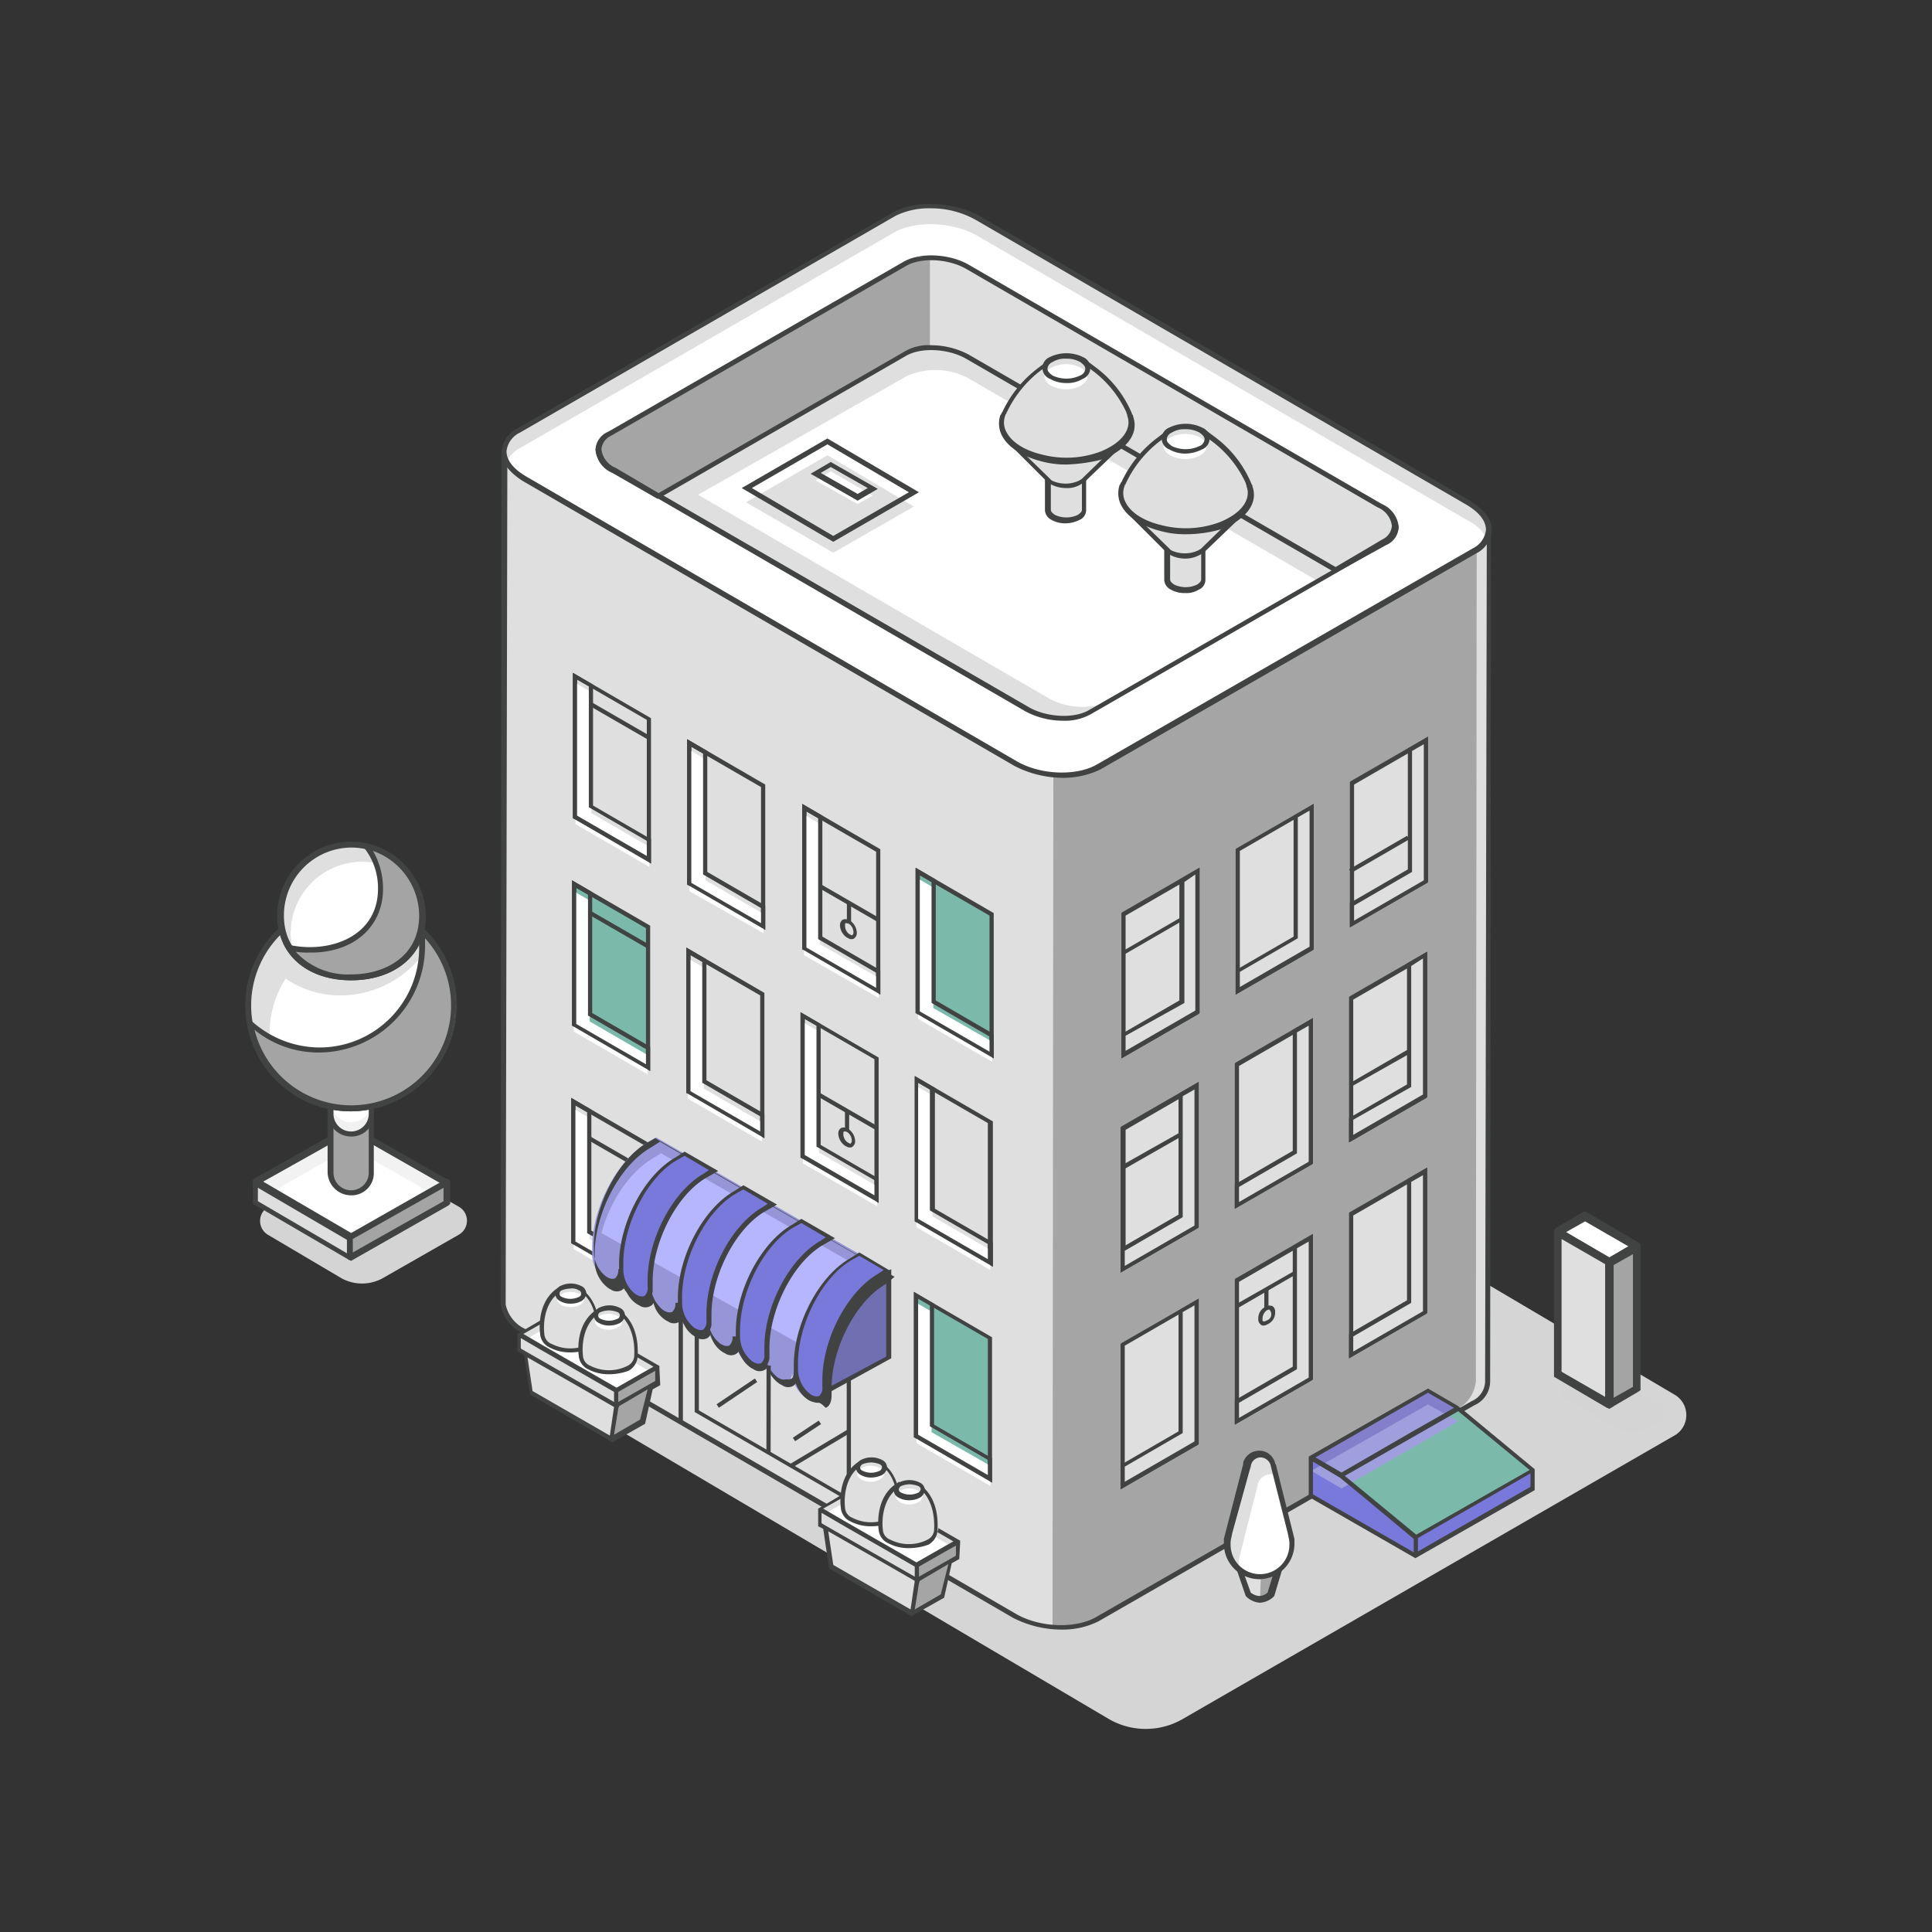 <svg id="Layer_1" data-name="Layer 1" xmlns="http://www.w3.org/2000/svg" viewBox="0 0 230 230"><rect x="0" y="0" width="230" height="230" fill="#333333" stroke="none"/><defs><style>.cls-1{fill:#d4d4d4;}.cls-2{fill:#f2f2f2;}.cls-3{fill:#fff;}.cls-4{fill:#414242;}.cls-5{fill:#dfdfdf;}.cls-6{fill:#a4a4a4;}.cls-7{fill:#f1f1f1;}.cls-8{fill:#d5d5d5;}.cls-9{fill:#a5a5a5;}.cls-10{fill:#7bbaab;}.cls-11{fill:#7979db;}.cls-12{fill:#837fcb;}.cls-13{fill:#9f9fdd;}.cls-14{fill:#6f6fb2;}.cls-15{fill:#9595d8;}.cls-16{fill:#b6b6ff;}</style></defs><title>ecommerce-pricing-icon-3-purple</title><path class="cls-1" d="M54.6,147l-9.1,5.2a5.1,5.1,0,0,1-4.8,0L31.9,147a1.92,1.92,0,0,1,0-3.3l10.5-5.9a2.12,2.12,0,0,1,1.9,0l10.4,5.9A1.92,1.92,0,0,1,54.6,147Z"/><path class="cls-2" d="M53.1,140.9l-11.4,6.5h-.1l-11.1-6.5v-.1l11.3-6.4h.1l11.3,6.4C53.1,140.8,53.1,140.8,53.1,140.9Z"/><path class="cls-3" d="M53,143.1l-11.4,6.5h-.1l-11.1-6.5V143l11.3-6.4h.1L53,143Z"/><path class="cls-4" d="M41.7,147.7l-.2-.1L30.1,141v-.3a.76.76,0,0,1,.2-.4l11.5-6.5.2.2,11.4,6.5v.3a.76.76,0,0,1-.2.4Zm-10.6-6.9L41.7,147l10.8-6.1-10.7-6.1Z"/><path class="cls-5" d="M30.4,140.9v2.4l11.1,6.5a.1.1,0,0,0,.1-.1v-2.4l-11.2-6.4C30.5,140.8,30.4,140.8,30.4,140.9Z"/><path class="cls-4" d="M41.6,150c-.1,0-.1,0-.2-.1l-11.3-6.6v-2.8l.4-.3.2.1L42,146.9v2.8l-.2.2C41.7,150,41.7,150,41.6,150Zm-10.9-7,10.6,6.2v-1.6l-10.6-6.2Z"/><path class="cls-6" d="M53.2,140.9v2.4l-11.4,6.5a.1.1,0,0,1-.1-.1v-2.4l11.5-6.4Z"/><path class="cls-4" d="M41.8,150.1l-.2-.1a.52.52,0,0,1-.2-.4v-2.5l.2-.2,11.6-6.6.2.1a.52.52,0,0,1,.2.4v2.5l-.2.2Zm.2-2.6v1.6L52.8,143v-1.6Z"/><path class="cls-6" d="M41.8,142h0a2.43,2.43,0,0,1-2.4-2.4v-9.2a.27.27,0,0,1,.3-.3H44a.27.27,0,0,1,.3.3v9.2A2.59,2.59,0,0,1,41.8,142Z"/><path class="cls-4" d="M41.8,142.3a2.8,2.8,0,0,1-2.8-2.8v-9.2a.58.58,0,0,1,.6-.6h4.3a.58.58,0,0,1,.6.6v9.2A2.65,2.65,0,0,1,41.8,142.3Zm-2.1-11.9v9.2a2.1,2.1,0,0,0,4.2,0v-9.2Z"/><path class="cls-7" d="M44,129.3H39.7a.27.27,0,0,0-.3.3v2.9a2.4,2.4,0,0,0,4.8,0v-2.9C44.2,129.5,44.1,129.3,44,129.3Z"/><path class="cls-3" d="M44,128H39.7a.27.27,0,0,0-.3.3v2.9a2.4,2.4,0,0,0,4.8,0v-2.9C44.3,128.1,44.2,128,44,128Z"/><path class="cls-4" d="M41.8,135.3a2.8,2.8,0,0,1-2.8-2.8v-2.9a.58.58,0,0,1,.6-.6h4.3a.58.58,0,0,1,.6.6v2.9A2.65,2.65,0,0,1,41.8,135.3Zm-2.1-5.6v2.9a2.1,2.1,0,0,0,4.2,0v-2.9Z"/><circle class="cls-5" cx="41.78" cy="119.74" r="12.2"/><path class="cls-3" d="M52.7,114.2a22,22,0,0,0-1.8-1.4,12.32,12.32,0,0,1-10.3,5.7,11.44,11.44,0,0,1-6.6-2,12.16,12.16,0,0,0-1.9,6.6,11.92,11.92,0,0,0,1.4,5.6,12.24,12.24,0,0,0,20.7-8.8A12.65,12.65,0,0,0,52.7,114.2Z"/><path class="cls-4" d="M41.8,132.3a12.6,12.6,0,1,1,12.6-12.6A12.68,12.68,0,0,1,41.8,132.3Zm0-24.5a11.9,11.9,0,1,0,11.9,11.9A12,12,0,0,0,41.8,107.8Z"/><path class="cls-6" d="M50.2,110.8a13.55,13.55,0,0,1,.2,2A12.21,12.21,0,0,1,38.1,125a11.89,11.89,0,0,1-8.3-3.3,12.28,12.28,0,0,0,24.4-1.9A12.6,12.6,0,0,0,50.2,110.8Z"/><path class="cls-4" d="M41.8,132.3a12.48,12.48,0,0,1-12.4-10.5l.3-1.3.2,1a12.14,12.14,0,0,0,8.1,3.2,11.86,11.86,0,0,0,11.9-11.9,12.25,12.25,0,0,0-.2-1.9l-.2-1,.7.7a12.52,12.52,0,0,1-8.4,21.7Zm-11.5-9.7a11.88,11.88,0,1,0,20.3-10.9v1A12.68,12.68,0,0,1,38,125.3,12.05,12.05,0,0,1,30.3,122.6Z"/><path class="cls-5" d="M50.3,109c0,4.7-3.8,7.3-8.5,7.3s-8.5-2.6-8.5-7.3a8.49,8.49,0,0,1,8.5-8.5A8.62,8.62,0,0,1,50.3,109Z"/><path class="cls-3" d="M50.4,109a7.25,7.25,0,0,0-.7-3.3,8.52,8.52,0,0,0-15.1,5.4,7.08,7.08,0,0,0,.5,2.6,9,9,0,0,0,6.8,2.7C46.6,116.3,50.4,113.7,50.4,109Z"/><path class="cls-4" d="M41.8,116.7c-5.3,0-8.8-3.1-8.8-7.7a8.8,8.8,0,0,1,17.6,0C50.7,113.6,47.1,116.7,41.8,116.7Zm.1-15.8a8.07,8.07,0,0,0-8.1,8.1c0,4.8,4.1,7,8.1,7s8.1-2.1,8.1-7A8.2,8.2,0,0,0,41.9,100.9Z"/><path class="cls-6" d="M43.7,100.8a8.6,8.6,0,0,1,1.7,5c0,4.7-3.8,7.3-8.5,7.3a9.86,9.86,0,0,1-2.4-.3c1.4,2.3,4.2,3.5,7.4,3.5,4.7,0,8.5-2.6,8.5-7.3A8.56,8.56,0,0,0,43.7,100.8Z"/><path class="cls-4" d="M41.8,116.7c-3.4,0-6.2-1.3-7.7-3.7l-.4-.7.8.2c4.6,1,10.5-.9,10.5-6.7a7.71,7.71,0,0,0-1.6-4.8l-.5-.7.9.2a8.87,8.87,0,0,1,6.9,8.6C50.7,113.6,47.1,116.7,41.8,116.7Zm-6.6-3.4a8.42,8.42,0,0,0,6.6,2.7c4,0,8.1-2.1,8.1-7a8.21,8.21,0,0,0-5.5-7.7,8.92,8.92,0,0,1,1.2,4.5c0,4.6-3.6,7.7-8.8,7.6A8.6,8.6,0,0,1,35.2,113.3Z"/><path class="cls-8" d="M199.5,170.8l-58.8,33.9a8.78,8.78,0,0,1-8.6,0L65.5,165.4a2.72,2.72,0,0,1,0-4.7l61.8-35.6a2.62,2.62,0,0,1,2.7,0L199.3,166A2.81,2.81,0,0,1,199.5,170.8Z"/><path class="cls-5" d="M177.1,164.3h0l.1-101.1-77.3-8L60,53.8,59.9,155v.3h0a4.33,4.33,0,0,0,2.4,3.1l58.4,33.9c2.9,1.7,7.4,1.9,10,.4L175.4,167A2.91,2.91,0,0,0,177.1,164.3Z"/><path class="cls-9" d="M130.7,192.7l42.9-25a4.26,4.26,0,0,0,2.1-3.3l.1-101.1-10.1-1L125.4,90.2l-.1,103.5C126.8,193.6,129.6,193.3,130.7,192.7Z"/><path class="cls-4" d="M126.4,194a12.73,12.73,0,0,1-5.8-1.4L62.2,158.7a4.49,4.49,0,0,1-2.6-3.4V155l.1-101.4L99.9,55l77.6,8-.1,101.4a3.12,3.12,0,0,1-1.9,2.9L130.8,193A9.53,9.53,0,0,1,126.4,194ZM60.4,54.2,60.2,155v.3a4.15,4.15,0,0,0,2.3,2.9l58.4,33.9c2.9,1.7,7.2,1.8,9.6.4l44.7-25.7a2.62,2.62,0,0,0,1.6-2.3h0l.2-101-77-8Z"/><path class="cls-5" d="M175.5,65.6,130.8,91.3c-2.6,1.5-7,1.3-10-.4L62.5,57c-2.9-1.7-3.3-4.3-.7-5.7l44.7-25.7c2.6-1.5,7-1.3,10,.4l58.4,33.9C177.8,61.5,178.1,64.1,175.5,65.6Z"/><path class="cls-3" d="M174.8,62,116.4,28.1c-2.9-1.7-7.4-1.9-10-.4L61.8,53.4a3.74,3.74,0,0,0-1.4,1.4,6,6,0,0,0,2.1,2.1l58.4,33.9c2.9,1.7,7.4,1.9,10,.4l44.7-25.7a3.74,3.74,0,0,0,1.4-1.4A5,5,0,0,0,174.8,62Z"/><path class="cls-4" d="M126.6,92.6a12.73,12.73,0,0,1-5.8-1.4L62.3,57.3c-1.6-1-2.6-2.2-2.6-3.5A3.35,3.35,0,0,1,61.6,51l44.7-25.7c2.6-1.5,7.2-1.3,10.3.4L175,59.6c1.6,1,2.6,2.2,2.6,3.5a3.35,3.35,0,0,1-1.9,2.8L131,91.6A10.18,10.18,0,0,1,126.6,92.6ZM110.8,24.8a9,9,0,0,0-4.2.9L61.9,51.5a2.8,2.8,0,0,0-1.6,2.2c0,1.1.8,2.1,2.3,3L121,90.6c2.9,1.7,7.2,1.8,9.6.4l44.7-25.7a2.8,2.8,0,0,0,1.6-2.2c0-1.1-.8-2.1-2.3-3L116.2,26.2A10.85,10.85,0,0,0,110.8,24.8Z"/><path class="cls-5" d="M164.8,64.5,129.7,84.7a8.31,8.31,0,0,1-7.5-.3L73,56c-2.2-1.3-2.5-3.2-.5-4.3l35.1-20.2a8.31,8.31,0,0,1,7.5.3l49.2,28.5C166.5,61.5,166.8,63.4,164.8,64.5Z"/><path class="cls-3" d="M107.9,44.8,83.1,58.9l41.7,24.2a8.31,8.31,0,0,0,7.5.3l24.8-14.1L115.4,45.1A8.31,8.31,0,0,0,107.9,44.8Z"/><path class="cls-4" d="M126.5,85.8a9.56,9.56,0,0,1-4.4-1.1L72.9,56.2a3.27,3.27,0,0,1-2-2.7,2.41,2.41,0,0,1,1.5-2.1l35.1-20.2c2-1.2,5.5-1,7.8.3L164.5,60a3.27,3.27,0,0,1,2,2.7,2.41,2.41,0,0,1-1.5,2.1L129.9,85A6.35,6.35,0,0,1,126.5,85.8ZM110.9,31a5.93,5.93,0,0,0-3.1.7L72.7,51.9a1.94,1.94,0,0,0-1.1,1.6,2.74,2.74,0,0,0,1.7,2.2l49.2,28.5c2.1,1.2,5.4,1.4,7.2.3l35.1-20.2a1.94,1.94,0,0,0,1.1-1.6,2.74,2.74,0,0,0-1.7-2.2L115,32A8.3,8.3,0,0,0,110.9,31Z"/><path class="cls-5" d="M73,56l5.2,3,29.3-16.9a8.31,8.31,0,0,1,7.5.3l44,25.5,5.8-3.3c1.9-1.1,1.7-3.1-.5-4.3L115.1,31.8a8.31,8.31,0,0,0-7.5-.3L72.5,51.6C70.6,52.7,70.8,54.7,73,56Z"/><polygon class="cls-5" points="142.5 171.8 133.7 176.8 133.7 160.1 142.5 155 142.5 171.8"/><path class="cls-4" d="M133.4,177.3V160l.1-.1,9.2-5.3v17.3l-.1.1Zm.5-17.1v16.2l8.3-4.8V155.4Z"/><polygon class="cls-5" points="140.6 156.1 140.6 170.5 133.7 174.5 133.7 176.8 142.5 171.8 142.5 155 140.6 156.1"/><path class="cls-4" d="M133.4,177.3v-2.9l6.9-4V156l2.4-1.4v17.3l-.1.1Zm.5-2.7v1.8l8.3-4.8V155.4l-1.4.8v14.4Z"/><polygon class="cls-5" points="169.6 156.2 160.8 161.3 160.8 144.5 169.6 139.5 169.6 156.2"/><path class="cls-4" d="M160.6,161.7V144.4l.1-.1,9.2-5.3v17.3l-.1.1Zm.5-17v16.2l8.3-4.8V139.9Z"/><polygon class="cls-5" points="167.8 140.6 167.7 154.9 160.8 158.9 160.8 161.3 169.6 156.2 169.6 139.5 167.8 140.6"/><path class="cls-4" d="M160.6,161.7v-2.9l6.9-4V140.4l2.4-1.4v17.3l-.1.1Zm.5-2.6v1.8l8.3-4.8V139.9l-1.4.8v14.4Z"/><polygon class="cls-5" points="142.5 146.1 133.7 151.1 133.7 134.4 142.5 129.3 142.5 146.1"/><path class="cls-4" d="M133.4,151.5V134.2l.1-.1,9.2-5.3v17.3l-.1.1Zm.6-17v16.2l8.3-4.8V129.7Z"/><polygon class="cls-5" points="140.6 130.4 140.6 144.8 133.7 148.8 133.7 151.1 142.5 146.1 142.5 129.3 140.6 130.4"/><path class="cls-4" d="M133.4,151.5v-2.9l6.9-4V130.2l2.4-1.4v17.3l-.1.1Zm.5-2.6v1.8l8.3-4.8V129.7l-1.4.8v14.4Z"/><polygon class="cls-5" points="169.7 130.5 160.9 135.6 160.9 118.8 169.7 113.8 169.7 130.5"/><path class="cls-4" d="M160.6,136V118.7l.1-.1,9.2-5.3v17.3l-.1.1Zm.5-17v16.2l8.3-4.8V114.2Z"/><polygon class="cls-5" points="167.8 114.8 167.8 129.2 160.9 133.2 160.9 135.6 169.7 130.5 169.7 113.8 167.8 114.8"/><path class="cls-4" d="M160.6,136v-2.9l6.9-4V114.7l2.4-1.4v17.3l-.1.1Zm.5-2.7v1.8l8.3-4.8V114.1l-1.4.9v14.4Z"/><polygon class="cls-5" points="156.1 138.4 147.3 143.5 147.3 126.8 156.1 121.7 156.1 138.4"/><path class="cls-4" d="M147,143.9V126.6l.1-.1,9.2-5.3v17.3l-.1.1Zm.5-17v16.2l8.3-4.8V122.1Z"/><polygon class="cls-5" points="154.2 122.8 154.2 137.2 147.3 141.1 147.3 143.5 156.1 138.4 156.1 121.7 154.2 122.8"/><path class="cls-4" d="M147,143.9V141l6.9-4V122.6l2.4-1.4v17.3l-.1.1Zm.5-2.6v1.8l8.3-4.8V122.1l-1.4.8v14.4Z"/><polygon class="cls-5" points="68.3 147.9 77.1 153 77.1 136.3 68.3 131.2 68.3 147.9"/><path class="cls-4" d="M77.3,153.4,68,148V130.7l9.3,5.4Zm-8.8-5.6,8.3,4.8V136.4l-8.3-4.8Z"/><polygon class="cls-3" points="70.2 133.1 70.2 147.5 77.1 151.5 77.1 153.8 68.3 148.7 68.3 132 70.2 133.1"/><path class="cls-4" d="M77.3,153.4,68,148V130.7l2.4,1.4v14.4l6.9,4Zm-8.8-5.6,8.3,4.8v-1.8l-6.9-4V132.4l-1.4-.8Z"/><polygon class="cls-10" points="109.1 171 117.9 176.1 117.9 159.3 109.1 154.2 109.1 171"/><path class="cls-4" d="M118.1,176.5l-9.3-5.4V153.8l9.3,5.4Zm-8.8-5.7,8.3,4.8V159.4l-8.3-4.8Z"/><polygon class="cls-3" points="111 156.2 110.9 170.5 117.9 174.5 117.9 176.9 109.1 171.8 109.1 155.1 111 156.2"/><path class="cls-4" d="M118.1,176.5l-9.3-5.4V153.8l2.4,1.4v14.4l6.9,4Zm-8.8-5.7,8.3,4.8v-1.8l-6.9-4V155.4l-1.4-.8Z"/><polygon class="cls-5" points="156 164.2 147.2 169.2 147.3 152.5 156.1 147.4 156 164.2"/><path class="cls-4" d="M147,169.6V152.3l.1-.1,9.2-5.3v17.3l-.1.1Zm.5-17v16.2l8.3-4.8V147.8Z"/><polygon class="cls-5" points="154.2 148.5 154.2 162.9 147.2 166.9 147.2 169.2 156 164.2 156.1 147.4 154.2 148.5"/><path class="cls-4" d="M147,169.6v-2.9l6.9-4V148.3l2.4-1.4v17.3l-.1.1Zm.5-2.6v1.8l8.3-4.8V147.8l-1.4.8V163Z"/><rect class="cls-4" x="73.38" y="133.52" width="0.5" height="8" transform="translate(-82.28 132.47) rotate(-59.98)"/><polygon class="cls-4" points="147.4 155.7 147.1 155.3 154.1 151.3 154.3 151.7 147.4 155.7"/><rect class="cls-4" x="149.57" y="154.46" width="2.4" height="0.5" transform="translate(-4.16 305.26) rotate(-89.92)"/><path class="cls-4" d="M150.4,157.8a.37.37,0,0,1-.3-.1.78.78,0,0,1-.3-.7,1.49,1.49,0,0,1,.8-1.4l.2-.1a.85.85,0,0,1,.7,0,.78.78,0,0,1,.3.7,1.49,1.49,0,0,1-.8,1.4l-.2.1A.76.76,0,0,1,150.4,157.8Zm.7-1.9H151l-.2.1a1.23,1.23,0,0,0-.5,1c0,.2,0,.3.1.3h.2l.2-.1a.77.77,0,0,0,.3-1.3Z"/><polygon class="cls-4" points="133.8 139.2 133.6 138.7 140.5 134.8 140.8 135.2 133.8 139.2"/><polygon class="cls-4" points="160.8 129.4 160.6 129 167.5 125 167.7 125.5 160.8 129.4"/><polygon class="cls-5" points="142.6 120.5 133.8 125.6 133.8 108.8 142.6 103.7 142.6 120.5"/><path class="cls-4" d="M133.5,126V108.7l.1-.1,9.2-5.3v17.3l-.1.1Zm.5-17v16.2l8.3-4.8V104.2Z"/><polygon class="cls-5" points="140.7 104.8 140.7 119.2 133.8 123.2 133.8 125.6 142.6 120.5 142.6 103.7 140.7 104.8"/><path class="cls-4" d="M133.5,126v-2.9l6.9-4V104.7l2.4-1.4v17.3l-.1.1Zm.5-2.7v1.8l8.3-4.8V104.1l-1.3.9v14.4Z"/><polygon class="cls-5" points="169.7 104.9 160.9 110 160.9 93.3 169.8 88.2 169.7 104.9"/><path class="cls-4" d="M160.7,110.4V93.1l.1-.1,9.2-5.3V105l-.1.1Zm.5-17v16.2l8.3-4.8V88.6Z"/><polygon class="cls-5" points="167.9 89.3 167.9 103.6 160.9 107.6 160.9 110 169.7 104.9 169.8 88.2 167.9 89.3"/><path class="cls-4" d="M160.7,110.4v-2.9l6.9-4V89.1l2.4-1.4V105l-.1.1Zm.5-2.6v1.8l8.3-4.8V88.6l-1.4.8v14.4Z"/><polygon class="cls-5" points="156.1 112.9 147.3 117.9 147.4 101.2 156.2 96.1 156.1 112.9"/><path class="cls-4" d="M147.1,118.4V101.1l.1-.1,9.2-5.3V113l-.1.1Zm.5-17.1v16.2l8.3-4.8V96.5Z"/><polygon class="cls-5" points="154.3 97.2 154.3 111.6 147.3 115.6 147.3 117.9 156.1 112.9 156.2 96.1 154.3 97.2"/><path class="cls-4" d="M147.1,118.4v-2.9l6.9-4V97.1l2.4-1.4V113l-.1.1Zm.5-2.7v1.8l8.3-4.8V96.5l-1.4.8v14.4Z"/><polygon class="cls-4" points="133.9 113.6 133.7 113.2 140.6 109.2 140.8 109.6 133.9 113.6"/><polygon class="cls-4" points="160.9 103.9 160.6 103.5 167.5 99.5 167.8 99.9 160.9 103.9"/><polygon class="cls-5" points="99.2 65.8 88.8 59.8 98.5 54.2 108.8 60.3 99.2 65.8"/><path class="cls-4" d="M99.2,64.5,88.3,58.1l10.2-5.9,10.9,6.4Zm-9.7-6.4,9.7,5.7,9-5.2-9.7-5.7Z"/><polygon class="cls-3" points="102.1 60 97.1 57.2 98.9 56.1 103.9 59 102.1 60"/><path class="cls-4" d="M102.1,59.6l-5.6-3.2L98.9,55l5.6,3.2Zm-4.4-3.3,4.4,2.5,1.2-.7-4.4-2.5Z"/><polygon class="cls-11" points="168.5 185.2 156.1 178 156.1 173.5 159.7 175.6 168.5 183 168.5 185.2"/><polygon class="cls-10" points="168.5 183 182.5 175 173.6 167.6 159.7 175.6 168.5 183"/><polygon class="cls-12" points="156.1 173.5 170 165.5 173.6 167.6 159.7 175.6 156.1 173.5"/><polygon class="cls-13" points="156.1 175.1 170 167.2 173.6 169.2 159.7 177.2 156.1 175.1"/><polygon class="cls-11" points="168.5 185.2 182.5 177.2 182.5 175 168.5 183 168.5 185.2"/><path class="cls-4" d="M182.7,174.9l-8.7-7.2-.3-.2-.1-.1-3.6-2.1-14.2,8.1v4.8l12.7,7.3,14.2-8.1Zm-14.1,7.8-8.5-7,13.5-7.7,8.5,7Zm1.4-16.9,3.1,1.8-5.1,2.9-8.3,4.8-3.1-1.8Zm-13.7,12.1V174l3.2,1.9,2.8,2.3,6,5v1.6Zm25.9-.9-13.4,7.7v-1.6l13.4-7.7Z"/><path class="cls-5" d="M83,158a.1.1,0,0,1-.1-.1l-.2-.1a3.84,3.84,0,0,1-1.4-2.2c0-.2-.1,0-.1,0v1.2a3.84,3.84,0,0,0,1.3,1.5l.2.1c.1.1.2.1.4.2Z"/><polygon class="cls-5" points="101.1 180.9 81 169.3 81.1 150.2 101.1 161.8 101.1 180.9"/><path class="cls-4" d="M101.3,181.3,80.8,169.4V149.7l20.5,11.9Zm-20-12.2,19.5,11.3V161.9L81.3,150.6Z"/><polygon class="cls-5" points="82.9 168.1 83 151.3 81.1 150.2 81 169.3 101.1 180.9 101.1 178.6 82.9 168.1"/><path class="cls-4" d="M101.3,181.3,80.8,169.4V149.7l2.4,1.4v16.8l18.1,10.5Zm-20-12.2,19.5,11.3v-1.8L82.7,168.1V151.3l-1.4-.8Z"/><polygon class="cls-14" points="98.3 165.7 105.8 161.6 105.8 151.3 96.9 155.4 98.3 165.7"/><path class="cls-4" d="M98.1,166.1l-1.5-10.9,9.5-4.1v10.6Zm-1-10.6,1.3,9.8,7.1-3.8v-9.8Z"/><path class="cls-15" d="M98.2,165v-.6c0-4.8,2.9-10.4,6.6-12.5l1-.6h0L78.1,135.4l-1,.6c-3.6,2.1-6.6,7.7-6.6,12.5v.8a3.82,3.82,0,0,0,1.6,3.1l.2.1c.9.5,1.6,0,1.6-1.2a3.82,3.82,0,0,0,1.6,3.1l.2.1c.9.5,1.6,0,1.6-1.2a3.82,3.82,0,0,0,1.6,3.1l.2.1c.9.5,1.6,0,1.6-1.2a3.82,3.82,0,0,0,1.6,3.1l.2.1c.9.5,1.6,0,1.6-1.2a3.82,3.82,0,0,0,1.6,3.1l.2.1c.9.5,1.6,0,1.6-1.2a3.82,3.82,0,0,0,1.6,3.1l.2.1c.9.5,1.6,0,1.6-1.2a3.82,3.82,0,0,0,1.6,3.1l.2.1c.9.5,1.6,0,1.6-1.2a3.82,3.82,0,0,0,1.6,3.1l.2.1c.9.5,1.6,0,1.6-1.2l.5-.3Z"/><path class="cls-16" d="M98.6,161.9c.7-3.9,3.1-7.9,5.9-9.8L78.7,137.3l-1,.6c-2.7,1.6-5.1,5.1-6.1,8.9Z"/><path class="cls-4" d="M97.3,167a3.09,3.09,0,0,1-.8-.2l-.2-.1a3.31,3.31,0,0,1-1.5-2.1c-.1.1-.2.3-.4.4a1.24,1.24,0,0,1-1.3-.1l-.2-.1a3.31,3.31,0,0,1-1.5-2.1.78.78,0,0,1-.4.4,1.24,1.24,0,0,1-1.3-.1l-.2-.1a3.31,3.31,0,0,1-1.5-2.1c-.1.1-.2.3-.4.4a1.24,1.24,0,0,1-1.3-.1l-.2-.1a3.31,3.31,0,0,1-1.5-2.1c-.1.1-.2.3-.4.4a1.24,1.24,0,0,1-1.3-.1l-.2-.1a3.31,3.31,0,0,1-1.5-2.1c-.1.1-.2.3-.4.4a1.24,1.24,0,0,1-1.3-.1l-.2-.1a3.31,3.31,0,0,1-1.5-2.1.78.78,0,0,1-.4.4,1.24,1.24,0,0,1-1.3-.1l-.2-.1a3.31,3.31,0,0,1-1.5-2.1c-.1.1-.2.3-.4.4a1.24,1.24,0,0,1-1.3-.1l-.2-.1a4,4,0,0,1-1.7-3.3v-.8c0-4.9,3-10.6,6.7-12.7l1.1-.7.1.1,27.8,16-1.1.9c-3.5,2-6.4,7.6-6.4,12.3v.2h0v.7c0,.7-.2,1.3-.7,1.5C97.6,166.9,97.5,167,97.3,167Zm-2.8-3.7H95a3.78,3.78,0,0,0,1.5,2.9l.2.1a1.06,1.06,0,0,0,.8.1c.3-.2.4-.5.4-1.1v-1c0-4.9,3-10.6,6.7-12.7l.6-.4L78,135.5l-.9.5c-3.5,2-6.4,7.6-6.4,12.3v.8a3.78,3.78,0,0,0,1.5,2.9l.2.1a1.06,1.06,0,0,0,.8.1,1.25,1.25,0,0,0,.4-1.1h.5a3.78,3.78,0,0,0,1.5,2.9l.2.1a1.06,1.06,0,0,0,.8.1,1.25,1.25,0,0,0,.4-1.1h.5A3.78,3.78,0,0,0,79,156l.2.1a1.06,1.06,0,0,0,.8.1,1.25,1.25,0,0,0,.4-1.1h.5a3.78,3.78,0,0,0,1.5,2.9l.2.1a1.06,1.06,0,0,0,.8.1,1.25,1.25,0,0,0,.4-1.1h.5a3.78,3.78,0,0,0,1.5,2.9l.2.1a1.06,1.06,0,0,0,.8.1,1.25,1.25,0,0,0,.4-1.1h.5a3.78,3.78,0,0,0,1.5,2.9l.2.1a1.06,1.06,0,0,0,.8.1,1.25,1.25,0,0,0,.4-1.1h.5a3.78,3.78,0,0,0,1.5,2.9l.2.1a1.06,1.06,0,0,0,.8.1C94.4,164.3,94.5,163.9,94.5,163.3Z"/><path class="cls-11" d="M77.4,153.3v-.8c0-4.8,2.9-10.4,6.6-12.5l1-.6-3.5-2.1-1,.6c-3.6,2.1-6.6,7.7-6.6,12.5v.8a3.82,3.82,0,0,0,1.6,3.1l.2.1c1,.6,1.7.1,1.7-1.1Z"/><path class="cls-4" d="M76.4,154.9a3.09,3.09,0,0,1-.8-.2l-.2-.1a4,4,0,0,1-1.7-3.3v-.8c0-4.9,3-10.6,6.7-12.7l1.1-.7,4,2.3-1.4.8c-3.5,2-6.4,7.6-6.4,12.3v1.2h0a1.68,1.68,0,0,1-.6,1.1A2,2,0,0,1,76.4,154.9Zm5.1-17.3-.9.5c-3.5,2-6.4,7.6-6.4,12.3v.8a3.78,3.78,0,0,0,1.5,2.9l.2.1a1.06,1.06,0,0,0,.8.1,1.25,1.25,0,0,0,.4-1.1h0v-.8c0-4.9,3-10.6,6.7-12.7l.6-.4Z"/><path class="cls-11" d="M84.3,157.3v-.8c0-4.8,2.9-10.4,6.6-12.5l1-.6-3.5-2.1-1,.6c-3.6,2.1-6.6,7.7-6.6,12.5v.8a3.82,3.82,0,0,0,1.6,3.1l.2.1c1,.6,1.7,0,1.7-1.1Z"/><path class="cls-4" d="M83.4,158.9a3.09,3.09,0,0,1-.8-.2l-.2-.1a4,4,0,0,1-1.7-3.3v-.8c0-4.9,3-10.6,6.7-12.7l1.1-.7,4,2.3-1.4.8c-3.5,2-6.4,7.6-6.4,12.3v1.2h0a1.68,1.68,0,0,1-.6,1.1A5.64,5.64,0,0,0,83.4,158.9Zm5.1-17.3-.9.5c-3.5,2-6.4,7.6-6.4,12.3v.8a3.78,3.78,0,0,0,1.5,2.9l.2.1a1.06,1.06,0,0,0,.8.1,1.25,1.25,0,0,0,.4-1.1h0v-.8c0-4.9,3-10.6,6.7-12.7l.6-.4Z"/><path class="cls-11" d="M98.2,165.2v-.8c0-4.8,2.9-10.4,6.6-12.5l1-.6-3.5-2.1-1,.6c-3.6,2.1-6.6,7.7-6.6,12.5v.8a3.82,3.82,0,0,0,1.6,3.1l.2.1c1,.6,1.7.1,1.7-1.1Z"/><path class="cls-4" d="M97.2,166.9a3.09,3.09,0,0,1-.8-.2l-.2-.1a4,4,0,0,1-1.7-3.3v-.8c0-4.9,3-10.6,6.7-12.7l1.1-.7,3.7,2.2-1.1.9c-3.5,2-6.4,7.6-6.4,12.3v1.2h0a1.68,1.68,0,0,1-.6,1.1C97.6,166.8,97.4,166.9,97.2,166.9Zm5.1-17.4-.9.5c-3.5,2-6.4,7.6-6.4,12.3v.8a3.78,3.78,0,0,0,1.5,2.9l.2.1a1.06,1.06,0,0,0,.8.1,1.25,1.25,0,0,0,.4-1.1h0v-.8c0-4.9,3-10.6,6.7-12.7l.6-.4Z"/><path class="cls-11" d="M91.3,161.3v-.8c0-4.8,2.9-10.4,6.6-12.5l1-.6-3.5-2.1-1,.6c-3.6,2.1-6.6,7.7-6.6,12.5v.8a3.82,3.82,0,0,0,1.6,3.1l.2.1c.9.6,1.7,0,1.7-1.1Z"/><path class="cls-4" d="M90.3,162.9a3.09,3.09,0,0,1-.8-.2l-.2-.1a4,4,0,0,1-1.7-3.3v-.8c0-4.9,3-10.6,6.7-12.7l1.1-.7,4,2.3-1.4.8c-3.5,2-6.4,7.6-6.4,12.3v1.2h0a1.68,1.68,0,0,1-.6,1.1A2,2,0,0,1,90.3,162.9Zm5.1-17.3-.9.5c-3.5,2-6.4,7.6-6.4,12.3v.8a3.78,3.78,0,0,0,1.5,2.9l.2.1a1.06,1.06,0,0,0,.8.1,1.25,1.25,0,0,0,.4-1.1h0v-.8c0-4.9,3-10.6,6.7-12.7l.6-.4Z"/><rect class="cls-4" x="86.25" y="167.56" width="10.5" height="0.5" transform="translate(-76.44 259.08) rotate(-89.92)"/><rect class="cls-4" x="84.98" y="165.6" width="5.5" height="0.5" transform="translate(-77.61 77.15) rotate(-33.91)"/><rect class="cls-4" x="93.51" y="172.18" width="8.2" height="0.5" transform="translate(-74.7 74.62) rotate(-30.9)"/><rect class="cls-4" x="94.21" y="170.09" width="3.7" height="0.5" transform="translate(-78.04 81.29) rotate(-33.49)"/><polygon class="cls-5" points="73.4 165.6 61.8 158.9 66.7 156 78.3 162.8 73.4 165.6"/><polygon class="cls-3" points="73.4 166.6 61.8 159.9 66.7 157.1 78.3 163.8 73.4 166.6"/><polygon class="cls-5" points="61.8 158.9 61.8 160.7 73.4 167.4 73.4 165.6 61.8 158.9"/><polygon class="cls-9" points="78.3 162.8 78.3 164.6 73.4 167.4 73.4 165.6 78.3 162.8"/><polygon class="cls-9" points="77.4 165.1 76.5 169.2 72.8 171.3 73.4 167.4 77.4 165.1"/><polygon class="cls-5" points="62.5 161.1 63.2 165.8 72.8 171.3 73.4 167.4 62.5 161.1"/><path class="cls-4" d="M78.5,162.9v-.3l-.2-.1-11.6-6.7-5.1,3v2.1l.8.4.7,4.7,9.8,5.7,3.9-2.2.9-4.1.9-.5Zm-11.8-6.6,11.1,6.4-.9.5-3.5,2-8.7-5-2.4-1.4ZM62,160.5v-1.2l2.4,1.4,8.7,5v1.2l-5.6-3.2-5.4-3.1h0Zm.8,1.1,7,4,3.3,1.9-.5,3.4-9.2-5.3ZM76.2,169l-3.1,1.8.5-3.1.1-.3,3.4-2Zm1.8-4.6-4.4,2.5v-1.2l3.5-2,.9-.5Z"/><path class="cls-5" d="M69.1,153.4,68,154l-1.1-.7c-2.8,1.7-2.2,5.4-2.2,5.4h0a1.66,1.66,0,0,0,1,1.4,5.19,5.19,0,0,0,4.7,0,1.89,1.89,0,0,0,1-1.4C71.5,154.5,69.1,153.4,69.1,153.4Z"/><path class="cls-4" d="M67.9,161a5.14,5.14,0,0,1-2.5-.6,1.94,1.94,0,0,1-1.1-1.6h0s-.6-3.9,2.3-5.6l.1-.1,1.1.7,1.1-.6.1.1c.1.1,2.6,1.3,2.3,5.7a2.08,2.08,0,0,1-1.1,1.6A6.8,6.8,0,0,1,67.9,161Zm-1.1-7.3c-2.5,1.6-2,5.1-2,5.1a1.35,1.35,0,0,0,.9,1.2,4.87,4.87,0,0,0,4.4,0,1.86,1.86,0,0,0,.9-1.1c.2-3.6-1.5-4.9-1.9-5.1l-1.1.6Z"/><path class="cls-5" d="M69.1,154.7a2.35,2.35,0,0,1-2.3,0c-.6-.4-.6-.9,0-1.3a2.35,2.35,0,0,1,2.3,0C69.7,153.7,69.7,154.3,69.1,154.7Z"/><ellipse class="cls-3" cx="67.93" cy="154.71" rx="0.9" ry="1.6" transform="translate(-86.88 222.42) rotate(-89.92)"/><path class="cls-4" d="M67.9,155.2a2.38,2.38,0,0,1-1.2-.3,1,1,0,0,1-.6-.9,1.21,1.21,0,0,1,.6-.9,2.75,2.75,0,0,1,2.5,0,1,1,0,0,1,.6.9,1.21,1.21,0,0,1-.6.9A2.77,2.77,0,0,1,67.9,155.2Zm0-1.8a3,3,0,0,0-1,.2.42.42,0,0,0,0,.8,2.33,2.33,0,0,0,2,0,.42.42,0,0,0,0-.8A1.5,1.5,0,0,0,67.9,153.4Z"/><path class="cls-5" d="M73.6,156l-1.1.6-1.1-.7c-2.8,1.7-2.2,5.4-2.2,5.4h0a1.66,1.66,0,0,0,1,1.4,5.19,5.19,0,0,0,4.7,0,1.89,1.89,0,0,0,1-1.4C76.1,157.2,73.6,156,73.6,156Z"/><path class="cls-4" d="M72.5,163.6A5.14,5.14,0,0,1,70,163a1.94,1.94,0,0,1-1.1-1.6h0s-.6-3.9,2.3-5.6l.1-.1,1.1.7,1.1-.6.1.1c.1.1,2.6,1.3,2.3,5.7a2.08,2.08,0,0,1-1.1,1.6A6.8,6.8,0,0,1,72.5,163.6Zm-1.1-7.3c-2.5,1.6-2,5.1-2,5.1a1.35,1.35,0,0,0,.9,1.2,4.87,4.87,0,0,0,4.4,0,1.4,1.4,0,0,0,.8-1.1c.2-3.5-1.5-4.9-1.9-5.1l-1.1.6Z"/><path class="cls-5" d="M73.6,157.3a2.35,2.35,0,0,1-2.3,0c-.6-.4-.6-.9,0-1.3a2.35,2.35,0,0,1,2.3,0C74.3,156.4,74.3,156.9,73.6,157.3Z"/><path class="cls-3" d="M73.6,158a2.35,2.35,0,0,1-2.3,0c-.6-.4-.6-.9,0-1.3a2.35,2.35,0,0,1,2.3,0C74.2,157.1,74.2,157.7,73.6,158Z"/><path class="cls-4" d="M72.5,157.8a2.38,2.38,0,0,1-1.2-.3,1,1,0,0,1-.6-.9,1.21,1.21,0,0,1,.6-.9,2.75,2.75,0,0,1,2.5,0,1,1,0,0,1,.6.9,1.21,1.21,0,0,1-.6.9A2.77,2.77,0,0,1,72.5,157.8Zm0-1.8a3,3,0,0,0-1,.2.42.42,0,0,0,0,.8,2.33,2.33,0,0,0,2,0,.42.42,0,0,0,0-.8A3,3,0,0,0,72.5,156Z"/><polygon class="cls-5" points="109.1 186.3 97.5 179.6 102.4 176.8 114 183.5 109.1 186.3"/><polygon class="cls-3" points="109.1 187.3 97.5 180.6 102.4 177.8 114 184.5 109.1 187.3"/><polygon class="cls-5" points="97.5 179.6 97.5 181.4 109.1 188.1 109.1 186.3 97.5 179.6"/><polygon class="cls-9" points="114 183.5 114 185.3 109.1 188.1 109.1 186.3 114 183.5"/><polygon class="cls-9" points="113.1 185.8 112.2 189.9 108.5 192.1 109.1 188.1 113.1 185.8"/><polygon class="cls-5" points="98.3 181.8 99 186.5 108.5 192.1 109.1 188.1 98.3 181.8"/><path class="cls-4" d="M114.3,183.7v-.3l-.2-.1-11.6-6.7-5.1,3v2.1l.6.3.7,4.7,9.8,5.7,3.9-2.2.9-4.1.9-.5Zm-11.9-6.6,11.1,6.4-.9.5-3.5,2-8.7-5L98,179.6Zm-4.6,4.2v-1.2l2.4,1.4,8.7,5v1.2l-5.6-3.2-5.4-3.1h0Zm.8,1,7,4,3.3,1.9-.5,3.4-9.2-5.3Zm13.4,7.5-3.1,1.8.5-3.1.1-.3,3.4-2Zm1.8-4.6-4.4,2.5v-1.2l3.5-2,.9-.5Z"/><path class="cls-5" d="M104.8,174.1l-1.1.6-1.1-.7c-2.8,1.7-2.2,5.4-2.2,5.4h0a1.66,1.66,0,0,0,1,1.4,5.19,5.19,0,0,0,4.7,0,1.89,1.89,0,0,0,1-1.4C107.2,175.3,104.8,174.1,104.8,174.1Z"/><path class="cls-4" d="M103.7,181.7a5.14,5.14,0,0,1-2.5-.6,1.94,1.94,0,0,1-1.1-1.6h0s-.6-3.9,2.3-5.6l.1-.1,1.1.7,1.1-.6.1.1c.1.1,2.6,1.3,2.3,5.7a2.08,2.08,0,0,1-1.1,1.6A6.8,6.8,0,0,1,103.7,181.7Zm-1.1-7.3c-2.5,1.6-2,5.1-2,5.1a1.35,1.35,0,0,0,.9,1.2,4.87,4.87,0,0,0,4.4,0,1.86,1.86,0,0,0,.9-1.1c.2-3.6-1.5-4.9-1.9-5.1l-1.1.6Z"/><path class="cls-5" d="M104.8,175.4a2.35,2.35,0,0,1-2.3,0c-.6-.4-.6-.9,0-1.3a2.35,2.35,0,0,1,2.3,0C105.4,174.5,105.4,175.1,104.8,175.4Z"/><path class="cls-3" d="M104.8,176.1a2.35,2.35,0,0,1-2.3,0c-.6-.4-.6-.9,0-1.3a2.35,2.35,0,0,1,2.3,0C105.4,175.1,105.4,175.7,104.8,176.1Z"/><path class="cls-4" d="M103.7,175.9a2.38,2.38,0,0,1-1.2-.3,1,1,0,0,1-.6-.9,1.21,1.21,0,0,1,.6-.9,2.75,2.75,0,0,1,2.5,0,1,1,0,0,1,.6.9,1.21,1.21,0,0,1-.6.9A3.08,3.08,0,0,1,103.7,175.9Zm0-1.8a3,3,0,0,0-1,.2.54.54,0,0,0-.3.4c0,.2.1.3.3.4a2.33,2.33,0,0,0,2,0,.54.54,0,0,0,.3-.4c0-.2-.1-.3-.3-.4A3,3,0,0,0,103.7,174.1Z"/><path class="cls-5" d="M109.4,176.7l-1.1.6-1.1-.7c-2.8,1.7-2.2,5.4-2.2,5.4h0a1.66,1.66,0,0,0,1,1.4,5.19,5.19,0,0,0,4.7,0,1.89,1.89,0,0,0,1-1.4C111.8,177.9,109.4,176.7,109.4,176.7Z"/><path class="cls-4" d="M108.2,184.3a5.14,5.14,0,0,1-2.5-.6,1.94,1.94,0,0,1-1.1-1.6h0s-.6-3.9,2.3-5.6l.1-.1,1.1.7,1.1-.6.1.1c.1.1,2.6,1.3,2.3,5.7a2.08,2.08,0,0,1-1.1,1.6A6.8,6.8,0,0,1,108.2,184.3Zm-1.1-7.3c-2.5,1.6-2,5.1-2,5.1a1.35,1.35,0,0,0,.9,1.2,4.87,4.87,0,0,0,4.4,0,1.4,1.4,0,0,0,.8-1.1c.2-3.5-1.5-4.9-1.9-5.1l-1.1.6Z"/><path class="cls-5" d="M109.4,178a2.35,2.35,0,0,1-2.3,0c-.6-.4-.6-.9,0-1.3a2.35,2.35,0,0,1,2.3,0C110,177.1,110,177.7,109.4,178Z"/><path class="cls-3" d="M109.4,178.8a2.35,2.35,0,0,1-2.3,0c-.6-.4-.6-.9,0-1.3a2.35,2.35,0,0,1,2.3,0C110,177.8,110,178.4,109.4,178.8Z"/><path class="cls-4" d="M108.2,178.6a2.38,2.38,0,0,1-1.2-.3,1,1,0,0,1-.6-.9,1.21,1.21,0,0,1,.6-.9,2.75,2.75,0,0,1,2.5,0,1,1,0,0,1,.6.9,1.21,1.21,0,0,1-.6.9A2.77,2.77,0,0,1,108.2,178.6Zm.1-1.9a3,3,0,0,0-1,.2.54.54,0,0,0-.3.4c0,.2.1.3.3.4a2.33,2.33,0,0,0,2,0,.54.54,0,0,0,.3-.4c0-.2-.1-.3-.3-.4A3.55,3.55,0,0,0,108.3,176.7Z"/><polygon class="cls-9" points="110.7 30.6 110.7 41.4 109.1 41.4 78.3 59 72 55.2 71.2 53.9 71.5 52.5 72.5 51.6 108.2 31.1 109.4 30.6 110.7 30.6"/><polygon class="cls-10" points="68.3 122 77.1 127.1 77.2 110.4 68.3 105.3 68.3 122"/><path class="cls-4" d="M77.4,127.5l-9.3-5.4V104.8l9.3,5.4Zm-8.8-5.6,8.3,4.8V110.5l-8.3-4.8Z"/><polygon class="cls-3" points="70.2 107.2 70.2 121.6 77.1 125.6 77.1 127.9 68.3 122.8 68.3 106.1 70.2 107.2"/><path class="cls-4" d="M77.4,127.5l-9.3-5.4V104.8l2.4,1.4v14.4l6.9,4Zm-8.8-5.6,8.3,4.8v-1.8l-6.9-4V106.5l-1.4-.8Z"/><polygon class="cls-5" points="81.9 130 90.7 135.1 90.7 118.4 81.9 113.3 81.9 130"/><path class="cls-4" d="M91,135.5l-9.3-5.4V112.8l9.3,5.4Zm-8.8-5.6,8.3,4.8V118.5l-8.3-4.8Z"/><polygon class="cls-3" points="83.8 115.2 83.8 129.6 90.7 133.6 90.7 135.9 81.9 130.8 81.9 114.1 83.8 115.2"/><path class="cls-4" d="M91,135.5l-9.3-5.4V112.8l2.4,1.4v14.4l6.9,4Zm-8.8-5.6,8.3,4.8v-1.8l-6.9-4V114.5l-1.4-.8Z"/><polygon class="cls-5" points="109.1 145.3 117.9 150.4 117.9 133.6 109.1 128.5 109.1 145.3"/><path class="cls-4" d="M118.2,150.8l-9.3-5.4V128.1l9.3,5.4Zm-8.9-5.7,8.3,4.8V133.7l-8.3-4.8Z"/><polygon class="cls-3" points="111 130.4 111 144.8 117.9 148.8 117.9 151.2 109.1 146.1 109.1 129.3 111 130.4"/><path class="cls-4" d="M118.2,150.8l-9.3-5.4V128.1l2.4,1.4v14.4l6.9,4Zm-8.9-5.7,8.3,4.8v-1.8l-6.9-4V129.7l-1.4-.8Z"/><polygon class="cls-5" points="95.6 137.7 104.4 142.8 104.4 126 95.6 120.9 95.6 137.7"/><path class="cls-4" d="M104.6,143.2l-9.3-5.4V120.5l9.3,5.4Zm-8.8-5.7,8.3,4.8V126.1l-8.3-4.8Z"/><polygon class="cls-3" points="97.5 122.8 97.5 137.2 104.4 141.2 104.4 143.6 95.6 138.5 95.6 121.7 97.5 122.8"/><path class="cls-4" d="M104.6,143.2l-9.3-5.4V120.5l2.4,1.4v14.4l6.9,4Zm-8.8-5.7,8.3,4.8v-1.8l-6.9-4V122.1l-1.4-.8Z"/><rect class="cls-4" x="100.65" y="128.3" width="0.5" height="8" transform="translate(-64.13 153.47) rotate(-59.98)"/><rect class="cls-4" x="99.65" y="133.18" width="2.4" height="0.5" transform="translate(-32.73 234.09) rotate(-89.92)"/><path class="cls-4" d="M101.2,136.6a.6.6,0,0,1-.4-.1l-.2-.1a1.84,1.84,0,0,1-.8-1.4.78.78,0,0,1,.3-.7.85.85,0,0,1,.7,0l.2.1a1.84,1.84,0,0,1,.8,1.4.78.78,0,0,1-.3.7A.37.37,0,0,1,101.2,136.6Zm-.7-1.9h0c-.1,0-.1.1-.1.3a1.23,1.23,0,0,0,.5,1l.2.1a.14.14,0,0,0,.2,0,.44.44,0,0,0,.1-.3,1.23,1.23,0,0,0-.5-1l-.2-.1Z"/><rect class="cls-4" x="73.41" y="106.64" width="0.5" height="8" transform="translate(-59 119.07) rotate(-59.98)"/><polygon class="cls-5" points="68.5 97.3 77.3 102.4 77.3 85.6 68.5 80.5 68.5 97.3"/><path class="cls-4" d="M77.5,102.8l-9.3-5.4V80.1l9.3,5.4Zm-8.8-5.7,8.3,4.8V85.7l-8.3-4.8Z"/><polygon class="cls-3" points="70.4 82.4 70.4 96.8 77.3 100.8 77.3 103.2 68.5 98.1 68.5 81.3 70.4 82.4"/><path class="cls-4" d="M77.5,102.8l-9.3-5.4V80.1l2.4,1.4V95.9l6.9,4Zm-8.8-5.7,8.3,4.8v-1.8l-6.9-4V81.7l-1.4-.8Z"/><polygon class="cls-5" points="82.1 105.2 90.9 110.3 90.9 93.6 82.1 88.5 82.1 105.2"/><path class="cls-4" d="M91.1,110.7l-9.3-5.4V88l9.3,5.4Zm-8.8-5.6,8.3,4.8V93.7l-8.3-4.8Z"/><polygon class="cls-3" points="84 90.4 84 104.8 90.9 108.8 90.9 111.1 82.1 106.1 82.1 89.3 84 90.4"/><path class="cls-4" d="M91.1,110.7l-9.3-5.4V88l2.4,1.4v14.4l6.9,4Zm-8.8-5.6,8.3,4.8v-1.8l-6.9-4V89.7l-1.4-.8Z"/><polygon class="cls-10" points="109.3 120.5 118.1 125.6 118.1 108.8 109.3 103.8 109.3 120.5"/><path class="cls-4" d="M118.3,126l-9.3-5.4V103.3l9.3,5.4Zm-8.8-5.6,8.3,4.8V109l-8.3-4.8Z"/><polygon class="cls-3" points="111.2 105.7 111.1 120 118.1 124 118.1 126.4 109.3 121.3 109.3 104.6 111.2 105.7"/><path class="cls-4" d="M118.3,126l-9.3-5.4V103.3l2.4,1.4v14.4l6.9,4Zm-8.8-5.6,8.3,4.8v-1.8l-6.9-4V105l-1.4-.8Z"/><polygon class="cls-5" points="95.7 112.9 104.6 118 104.6 101.2 95.8 96.2 95.7 112.9"/><path class="cls-4" d="M104.8,118.4,95.5,113V95.7l9.3,5.4ZM96,112.8l8.3,4.8V101.4L96,96.6Z"/><polygon class="cls-3" points="97.6 98.1 97.6 112.4 104.6 116.4 104.6 118.8 95.7 113.7 95.8 97 97.6 98.1"/><path class="cls-4" d="M104.8,118.4,95.5,113V95.7l2.4,1.4v14.4l6.9,4ZM96,112.8l8.3,4.8v-1.8l-6.9-4V97.4L96,96.6Z"/><rect class="cls-4" x="100.8" y="103.48" width="0.5" height="8" transform="translate(-42.57 141.2) rotate(-59.98)"/><rect class="cls-4" x="99.87" y="108.47" width="2.4" height="0.5" transform="translate(-7.79 209.64) rotate(-89.92)"/><path class="cls-4" d="M101.4,111.8a.6.6,0,0,1-.4-.1l-.2-.1a1.84,1.84,0,0,1-.8-1.4.78.78,0,0,1,.3-.7.85.85,0,0,1,.7,0l.2.1a1.84,1.84,0,0,1,.8,1.4.78.78,0,0,1-.3.7A.37.37,0,0,1,101.4,111.8Zm-.7-1.9h0c-.1,0-.1.1-.1.3a1.23,1.23,0,0,0,.5,1l.2.1a.14.14,0,0,0,.2,0,.44.44,0,0,0,.1-.3,1.23,1.23,0,0,0-.5-1l-.2-.1Z"/><rect class="cls-4" x="73.64" y="81.87" width="0.5" height="8" transform="translate(-37.43 106.9) rotate(-59.98)"/><path class="cls-5" d="M152.3,186.7l-.9,3.2a1.93,1.93,0,0,1-2.8,0l-1-3Z"/><polygon class="cls-9" points="150.1 187.7 150 190.4 151.4 190 152 187.1 150.1 187.7"/><path class="cls-4" d="M150,190.8a2.55,2.55,0,0,1-1.6-.7l-.1-.1-1.2-3.5,5.7-.2-1.1,3.7-.1.1A2.55,2.55,0,0,1,150,190.8Zm-1.1-1.2a1.88,1.88,0,0,0,1,.4,1.57,1.57,0,0,0,1-.4l.8-2.6-3.7.1Z"/><path class="cls-5" d="M146.2,182.8h0l2.1-8.3h0a1.61,1.61,0,0,1,3.2,0h0l2.1,8.3h0a3.08,3.08,0,0,1,.1,1,3.9,3.9,0,1,1-7.8,0A3.81,3.81,0,0,0,146.2,182.8Z"/><path class="cls-3" d="M153.7,182.8l-1.8-7.2a1.27,1.27,0,0,0-.6-.1,1.62,1.62,0,0,0-1.6,1.4h0l-2.1,8.3h0a3.08,3.08,0,0,0-.1,1,1.27,1.27,0,0,0,.1.6,3.66,3.66,0,0,0,2.5.9,3.9,3.9,0,0,0,3.9-3.9,1.69,1.69,0,0,1-.3-1Z"/><path class="cls-4" d="M149.9,188a4.23,4.23,0,0,1-4.2-4.2v-.6h0l2.3-8.9v-.2h0a2,2,0,0,1,1.9-1.4,1.93,1.93,0,0,1,1.9,1.5l.1.2,2.2,8.8h0v.6A4.23,4.23,0,0,1,149.9,188Zm-3.2-5.5h0l-.1.5a2.77,2.77,0,0,0-.1.9,3.5,3.5,0,0,0,7,0,3.08,3.08,0,0,0-.1-.9l-.1-.5h0l-2-7.9a1.28,1.28,0,0,0-1.2-1.1,1.19,1.19,0,0,0-1.2,1.1l-.1.3Z"/><path class="cls-4" d="M159,68.2,115,42.7c-2.1-1.2-5.4-1.4-7.2-.3l-29.5,17-5.4-3.1a3.27,3.27,0,0,1-2-2.7,2.41,2.41,0,0,1,1.5-2.1l35.1-20.2c2-1.2,5.5-1,7.8.3l49.2,28.5a3.27,3.27,0,0,1,2,2.7,2.41,2.41,0,0,1-1.5,2.1ZM110.9,41.1a9.56,9.56,0,0,1,4.4,1.1L159,67.5l5.6-3.3a1.94,1.94,0,0,0,1.1-1.6,2.74,2.74,0,0,0-1.7-2.2L115,32c-2.1-1.2-5.4-1.4-7.2-.3L72.7,51.9a1.94,1.94,0,0,0-1.1,1.6,2.74,2.74,0,0,0,1.7,2.2l5.1,3,29.2-16.8A5.58,5.58,0,0,1,110.9,41.1Z"/><path class="cls-5" d="M124.8,56.9v3.8a1.21,1.21,0,0,0,.6.9,3.19,3.19,0,0,0,3,0,1.07,1.07,0,0,0,.6-.9V56.9Z"/><path class="cls-4" d="M126.9,62.3a3.29,3.29,0,0,1-1.7-.4,1.4,1.4,0,0,1-.8-1.1V56.7h4.9v4.1a1.27,1.27,0,0,1-.8,1.1A3.77,3.77,0,0,1,126.9,62.3Zm-1.8-5.1v3.5c0,.2.2.4.5.6a3.19,3.19,0,0,0,2.7,0c.3-.2.5-.4.5-.6V57.2Z"/><path class="cls-5" d="M133.4,52.9H120.5l4.3,4.2h0a1.38,1.38,0,0,0,.4.3,3.82,3.82,0,0,0,3.6,0c.1-.1.3-.2.4-.3h0Z"/><path class="cls-4" d="M126.9,58.1a3.83,3.83,0,0,1-1.9-.5c-.1-.1-.2-.1-.3-.2h0l-.1-.1-4.8-4.8h14.4l-5,4.8c-.1.1-.2.2-.3.2A3,3,0,0,1,126.9,58.1Zm-2-1.2h0l.3.3a3.82,3.82,0,0,0,3.3,0c.1-.1.2-.1.3-.2l.1-.1,3.7-3.6H121.2Z"/><path class="cls-5" d="M134.5,49.5h0c0-.1-.1-.4-.2-.4h0a13.58,13.58,0,0,0-4.2-5.3L129,43h-4.1l-1.2.9a14.33,14.33,0,0,0-4.1,5l-.1.2c-.1.1-.1.1-.1.3v.1c-.7,1.9.8,4.1,4.6,5.1a12.3,12.3,0,0,0,7.1-.3C134,53.1,135.2,51.3,134.5,49.5Z"/><path class="cls-4" d="M127,55.3a11,11,0,0,1-3.1-.4c-2.3-.6-3.9-1.7-4.6-3a3.13,3.13,0,0,1-.2-2.5l.1-.1c0-.1,0-.1.1-.2l.1-.2a13.89,13.89,0,0,1,4.2-5.1l1.3-1h4.3l1.2.9a13.26,13.26,0,0,1,4.3,5.4,1.47,1.47,0,0,0,.2.4v.1c.7,2-.7,3.9-3.7,5.1A20.26,20.26,0,0,1,127,55.3Zm-2-12-1.1.8a13.53,13.53,0,0,0-4,4.9l-.1.2c0,.1,0,.1-.1.1v.1a2.32,2.32,0,0,0,.1,2c.6,1.2,2.1,2.2,4.2,2.7a11.56,11.56,0,0,0,6.9-.3c2.6-1,3.9-2.7,3.3-4.3v-.1a1,1,0,0,1-.1-.3,13,13,0,0,0-4.2-5.1l-1-.8Z"/><path class="cls-5" d="M128.7,42.8c1,.6,1,1.5,0,2.1a3.82,3.82,0,0,1-3.6,0c-1-.6-1-1.5,0-2.1A4.51,4.51,0,0,1,128.7,42.8Z"/><path class="cls-3" d="M128.7,43.8c1,.6,1,1.5,0,2.1a3.82,3.82,0,0,1-3.6,0c-1-.6-1-1.5,0-2.1A3.82,3.82,0,0,1,128.7,43.8Z"/><path class="cls-4" d="M126.9,45.6a3.83,3.83,0,0,1-1.9-.5,1.39,1.39,0,0,1,0-2.6,4.45,4.45,0,0,1,3.9,0h0a1.39,1.39,0,0,1,0,2.6A3.51,3.51,0,0,1,126.9,45.6Zm0-2.9a2.73,2.73,0,0,0-1.6.4.94.94,0,0,0-.6.8c0,.3.2.5.6.8a3.82,3.82,0,0,0,3.3,0,.94.94,0,0,0,.6-.8c0-.3-.2-.5-.6-.8h0A3.29,3.29,0,0,0,126.9,42.7Z"/><path class="cls-5" d="M139,65.2V69a1.21,1.21,0,0,0,.6.9,3.19,3.19,0,0,0,3,0,1.07,1.07,0,0,0,.6-.9V65.2Z"/><path class="cls-4" d="M141.1,70.6a3.29,3.29,0,0,1-1.7-.4,1.4,1.4,0,0,1-.8-1.1V65h4.9v4.1a1.27,1.27,0,0,1-.8,1.1A2.73,2.73,0,0,1,141.1,70.6Zm-1.8-5.1V69c0,.2.2.4.5.6a3.19,3.19,0,0,0,2.7,0c.3-.2.5-.4.5-.6V65.5Z"/><path class="cls-5" d="M147.6,61.3H134.7l4.3,4.2h0a1.38,1.38,0,0,0,.4.3,3.82,3.82,0,0,0,3.6,0c.1-.1.3-.2.4-.3h0Z"/><path class="cls-4" d="M141.1,66.5a3.83,3.83,0,0,1-1.9-.5c-.1-.1-.2-.1-.3-.2h0l-.1-.1L134,60.9h14.4l-5,4.8c-.1.1-.2.2-.3.2A3.61,3.61,0,0,1,141.1,66.5Zm-2-1.3h0l.3.3a3.82,3.82,0,0,0,3.3,0c.1-.1.2-.1.3-.2l.1-.1,3.7-3.6H135.4Z"/><path class="cls-5" d="M148.7,57.9h0c0-.1-.1-.4-.2-.4h0a13.58,13.58,0,0,0-4.2-5.3l-1.1-.8h-4.1l-1.2.9a14.33,14.33,0,0,0-4.1,5l-.1.2c-.1.1-.1.1-.1.3v.1c-.7,1.9.8,4.1,4.6,5.1a12.26,12.26,0,0,0,7.1-.3C148.2,61.4,149.4,59.6,148.7,57.9Z"/><path class="cls-4" d="M141.2,63.6a11,11,0,0,1-3.1-.4c-2.3-.6-3.9-1.7-4.6-3a3.13,3.13,0,0,1-.2-2.5l.1-.1c0-.1,0-.1.1-.2l.1-.2a13.89,13.89,0,0,1,4.2-5.1l1.3-1h4.3l1.2.9a13.26,13.26,0,0,1,4.3,5.4,1.47,1.47,0,0,0,.2.4v.1c.7,2-.7,3.9-3.7,5.1A15.23,15.23,0,0,1,141.2,63.6Zm-2-11.9-1.1.8a13.53,13.53,0,0,0-4,4.9l-.1.2c0,.1,0,.1-.1.1v.1a2.32,2.32,0,0,0,.1,2c.6,1.2,2.1,2.2,4.2,2.7a11.56,11.56,0,0,0,6.9-.3c2.6-1,3.9-2.7,3.3-4.3v-.1a1,1,0,0,1-.1-.3,13,13,0,0,0-4.2-5.1l-1-.8Z"/><path class="cls-5" d="M142.9,51.2c1,.6,1,1.5,0,2.1a3.82,3.82,0,0,1-3.6,0c-1-.6-1-1.5,0-2.1A3.83,3.83,0,0,1,142.9,51.2Z"/><path class="cls-3" d="M142.9,52.1c1,.6,1,1.5,0,2.1a3.83,3.83,0,0,1-3.6,0c-1-.6-1-1.5,0-2.1A3.82,3.82,0,0,1,142.9,52.1Z"/><path class="cls-4" d="M141.1,54a3.83,3.83,0,0,1-1.9-.5,1.39,1.39,0,0,1,0-2.6,4.45,4.45,0,0,1,3.9,0h0a1.39,1.39,0,0,1,0,2.6A4.55,4.55,0,0,1,141.1,54Zm0-2.9a2.73,2.73,0,0,0-1.6.4.94.94,0,0,0-.6.8c0,.3.2.5.6.8a3.82,3.82,0,0,0,3.3,0,.94.94,0,0,0,.6-.8c0-.3-.2-.5-.6-.8h0A3.29,3.29,0,0,0,141.1,51.1Z"/><path class="cls-1" d="M197.6,169.1l-1.8,1.1a3.39,3.39,0,0,1-3.1,0l-6.3-3.7a1.12,1.12,0,0,1,0-1.9l2.8-1.6a1.08,1.08,0,0,1,1.1,0l7.3,4.3A1,1,0,0,1,197.6,169.1Z"/><path class="cls-3" d="M194.8,148.5l-3.2,1.8h0l-6.1-3.5h0l3.2-1.8h0l6.1,3.5Z"/><path class="cls-3" d="M194.7,149.8l-3.2,1.8h0l-6.1-3.5h0l3.2-1.8h0l6.1,3.5Z"/><path class="cls-4" d="M191.6,150.8l-.3-.1L185,147v-.6l.2-.2,3.4-2,.3.1,6.3,3.7v.6l-.2.2Zm-5.2-4.1,5.2,3,2.3-1.3-5.2-3Z"/><path class="cls-5" d="M185.5,146.8v16.8h0l6.1,3.5h0V150.3h0l-6.1-3.5Z"/><path class="cls-4" d="M191.6,167.7l-.3-.1-6.3-3.7V146.5l.5-.3.3.1,6.3,3.7v17.4Zm-5.7-4.4,5.2,3V150.5l-5.2-3Z"/><path class="cls-6" d="M194.8,148.5v16.8h0l-3.2,1.8h0V150.3h0l3.2-1.8Z"/><path class="cls-4" d="M191.6,167.7l-.5-.3V150l.3-.2,3.4-2,.5.3v17.4l-.3.2Zm.5-17.1v15.8l2.3-1.3V149.3Z"/></svg>
